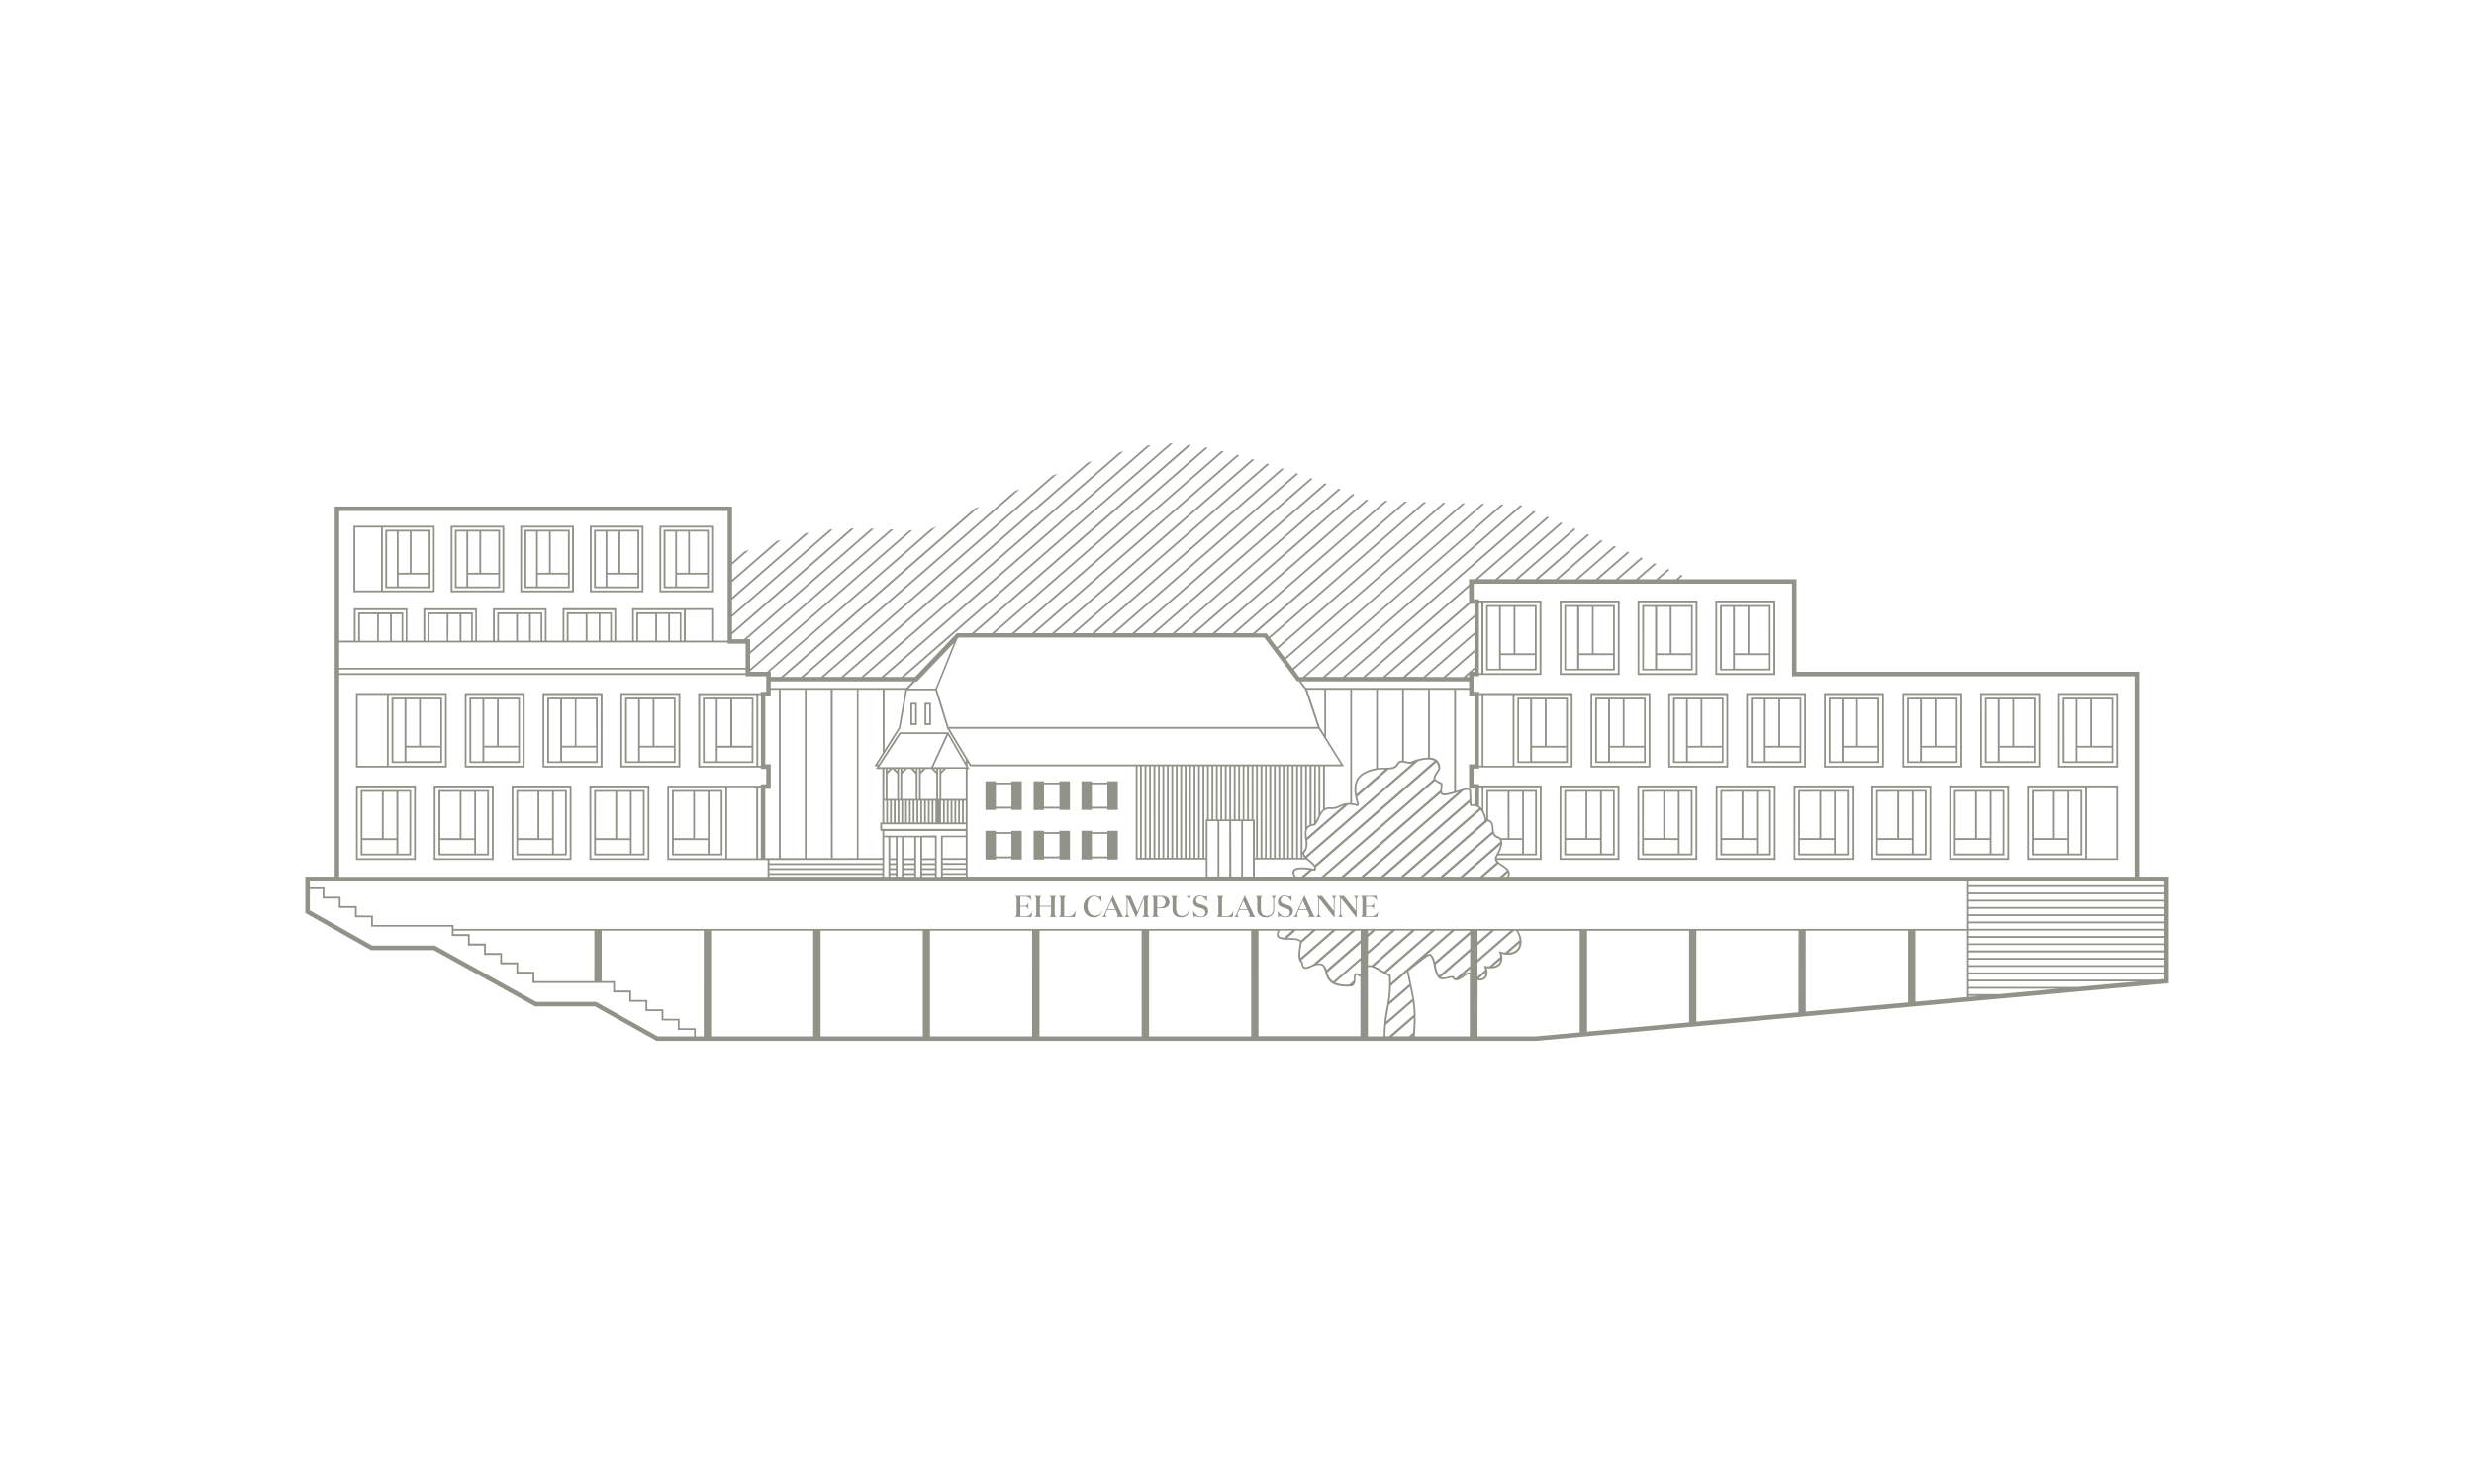 <svg xmlns="http://www.w3.org/2000/svg" width="1000" height="600" viewBox="0 0 1000 600"><defs><style>.a{fill:#919388;}</style></defs><path class="a" d="M373.69,293.15h2.62v-9h-2.62Zm.73-8.27h1.17v7.54h-1.17Z"/><path class="a" d="M402.55,326.93h6.26v.53H413v-11.6h-4.21v.53h-6.26v-.53h-4.21v11.62h4.21Zm6.26-9.85v9.11h-6.26V317.1Z"/><path class="a" d="M422,326.93h6.25v.53h4.22v-11.6H428.2v.53H422v-.53h-4.22v11.62H422Zm6.25-9.85v9.11H422V317.1Z"/><path class="a" d="M441.35,326.93h6.25v.53h4.22v-11.6H447.6v.53h-6.25v-.53h-4.22v11.62h4.22Zm6.25-9.85v9.11h-6.25V317.1Z"/><path class="a" d="M402.55,347h6.26v.53H413V335.91h-4.21v.52h-6.26v-.53h-4.21v11.63h4.21Zm6.26-9.85v9.13h-6.26v-9.12Z"/><path class="a" d="M422,347h6.25v.53h4.22V335.91H428.2v.52H422v-.53h-4.22v11.63H422Zm6.25-9.85v9.13H422v-9.12Z"/><path class="a" d="M441.35,347h6.25v.53h4.22V335.91H447.6v.52h-6.25v-.53h-4.22v11.63h4.22Zm6.25-9.85v9.13h-6.25v-9.12Z"/><path class="a" d="M368,293.15h2.62v-9H368Zm.73-8.27h1.16v7.54h-1.16Z"/><path class="a" d="M266.55,239.46h21.67V212.55H266.55Zm.73-26.17H287.5v25.44H267.28Z"/><path class="a" d="M268.25,237.82h18.28V214.19H268.25Zm5.4-6.26V214.91h4.51v16.65Zm0,5.54v-4.8h12.16v4.81Zm12.16-5.54h-6.93V214.91h6.93ZM269,214.91h3.94V237.1H269Z"/><path class="a" d="M238.42,239.46h21.67V212.55H238.42Zm.73-26.17h20.21v25.44H239.15Z"/><path class="a" d="M240.11,237.82H258.4V214.19H240.11Zm5.4-6.26V214.91H250v16.65Zm0,5.54v-4.8h12.16v4.81Zm12.16-5.54h-6.92V214.91h6.92Zm-16.83-16.65h3.94V237.1h-3.94Z"/><path class="a" d="M210.29,239.46H232V212.55H210.29Zm.72-26.17h20.22v25.44H211Z"/><path class="a" d="M212,237.82h18.29V214.19H212Zm5.4-6.26V214.91h4.5v16.65Zm0,5.54v-4.8h12.16v4.81Zm12.16-5.54h-6.93V214.91h6.93Zm-16.83-16.65h3.94V237.1h-3.94Z"/><path class="a" d="M182.16,239.46h21.67V212.55H182.16Zm.73-26.17H203.1v25.44H182.89Z"/><path class="a" d="M183.85,237.82h18.29V214.19H183.85Zm5.39-6.26V214.91h4.51v16.65Zm0,5.54v-4.8h12.17v4.81Zm12.17-5.54h-6.92V214.91h6.93Zm-16.83-16.65h3.92V237.1h-3.93Z"/><path class="a" d="M154,212.56H142.87v26.89H175.7v-26.9H154Zm0,26.17H143.6V213.28H154Zm.74,0V213.29H175v25.44Z"/><path class="a" d="M155.72,237.82H174V214.19H155.72Zm5.4-6.26V214.91h4.51v16.65Zm0,5.54v-4.8h12.17v4.81Zm12.17-5.54h-6.94V214.91h6.93Zm-16.83-16.65h3.93V237.1h-3.93Z"/><path class="a" d="M284.12,282.05v26.42h20.43V282.05Zm19.68,19.48H296V282.78h7.87Zm-13.73-18.75h5.13v18.75h-5.13Zm-5.24,0h4.51v25h-4.49Zm5.24,25v-5.49H303.8v5.49Z"/><path class="a" d="M250.76,310.29H275V280.21H250.76Zm.73-29.35h22.76v28.62H251.49Z"/><path class="a" d="M252.66,308.47h20.42V282.05H252.66Zm6-6.94V282.78h5.14v18.75Zm0,6.21v-5.49h13.75v5.49Zm13.75-6.21h-7.88V282.78h7.88Zm-19-18.75h4.51v25h-4.51Z"/><path class="a" d="M219.64,310.31h23.9v-30.1H219.31v30.08h.35ZM220,281h22.77v28.62H220Z"/><path class="a" d="M221.2,308.47h20.42V282.05H221.2Zm6-6.94V282.78h5.14v18.75Zm0,6.21v-5.49h13.73v5.49Zm13.73-6.21H233V282.78h7.86Zm-19-18.75h4.51v25h-4.51Z"/><path class="a" d="M188.18,310.31h23.89v-30.1H187.84v30.08h.34Zm.38-29.36h22.77v28.62H188.56Z"/><path class="a" d="M189.74,308.47h20.42V282.05H189.74Zm6-6.94V282.78h5.13v18.75Zm0,6.21v-5.49h13.73v5.49Zm13.73-6.21h-7.86V282.78h7.86Zm-19-18.75H195v25h-4.51Z"/><path class="a" d="M158.27,308.47H178.7V282.05H158.27Zm6-6.94V282.78h5.13v18.75Zm0,6.21v-5.49H178v5.49ZM178,301.53H170.1V282.78H178Zm-19-18.75h4.51v25H159Z"/><path class="a" d="M157.1,310.31h23.49v-30.1H143.86v30.1Zm0-29.36h22.76v28.62H157.1Zm-12.51,0h11.78V309.6H144.59Z"/><path class="a" d="M737.61,310.33H761.5V280.22H737.28v30.1h.33ZM738,281h22.77v28.62H738Z"/><path class="a" d="M739.17,308.48H759.6V282.07H739.17Zm6-6.93V282.79h5.14v18.76Zm0,6.21v-5.48h13.73v5.48Zm13.73-6.21H751V282.79h7.86Zm-19-18.76h4.5v25h-4.5Z"/><path class="a" d="M705.8,310.32H730v-30.1H705.8Zm.73-29.35h22.76v28.62H706.53Z"/><path class="a" d="M707.7,308.48h20.43V282.07H707.7Zm6-6.93V282.79h5.14v18.76Zm0,6.21v-5.48H727.4v5.48Zm13.74-6.21h-7.86V282.79h7.86Zm-19-18.76h4.51v25h-4.51Z"/><path class="a" d="M698.2,310.33h.36V280.22H674.34v30.1H698.2ZM675.07,281h22.76v28.62H675.07Z"/><path class="a" d="M676.24,308.48h20.42V282.07H676.24Zm6-6.93V282.79h5.14v18.76Zm0,6.21v-5.48H696v5.48ZM696,301.55H688.1V282.79H696Zm-19-18.76h4.51v25H677Z"/><path class="a" d="M666.74,310.33h.36V280.22H642.9v30.1h23.84ZM643.61,281h22.76v28.62H643.61Z"/><path class="a" d="M644.78,308.48H665.2V282.07H644.78Zm6-6.93V282.79h5.14v18.76Zm0,6.21v-5.48h13.74v5.48Zm13.74-6.21h-7.86V282.79h7.86Zm-19-18.76H650v25h-4.5Z"/><path class="a" d="M633.74,308.48V282.07H613.32v26.41Zm-14.46-6.93V282.79h5.13v18.76Zm0,6.21v-5.48H633v5.48ZM633,301.55h-7.86V282.79H633Zm-19-18.76h4.5v25h-4.5Z"/><path class="a" d="M832.19,310.33h23.89V280.22H831.86v30.1h.33Zm.38-29.36h22.77v28.62H832.57Z"/><path class="a" d="M833.73,308.48h20.43V282.07H833.73Zm6-6.93V282.79h5.14v18.76Zm0,6.21v-5.48h13.74v5.48Zm13.74-6.21H845.6V282.79h7.86Zm-19-18.76H839v25h-4.51Z"/><path class="a" d="M800.73,310.33h23.89V280.22H800.4v30.1h.33Zm.38-29.36h22.78v28.62H801.13Z"/><path class="a" d="M802.28,308.48h20.43V282.07H802.28Zm6-6.93V282.79h5.14v18.76Zm0,6.21v-5.48H822v5.48ZM822,301.55h-7.86V282.79H822Zm-19-18.76h4.51v25H803Z"/><path class="a" d="M769.27,310.33h23.89V280.22H768.94v30.1h.33Zm.38-29.36h22.76v28.62H769.65Z"/><path class="a" d="M770.84,308.48h20.42V282.07H770.84Zm6-6.93V282.79h5.14v18.76Zm0,6.21v-5.48h13.72v5.48Zm13.72-6.21h-7.86V282.79h7.86Zm-19-18.76h4.51v25h-4.51Z"/><path class="a" d="M693.7,272.9h23.9V242.79H693.38v30.1h.32Zm.39-29.36h22.76v28.61H694.09Z"/><path class="a" d="M695.26,271.05h20.42V244.64H695.26Zm6-6.93V245.37h5.14v18.75Zm0,6.21v-5.46H715v5.48ZM715,264.12h-7.88V245.37h7.86Zm-19-18.75h4.5v25H696Z"/><path class="a" d="M662.24,272.9h23.89V242.79H661.92v30.1h.32Zm.39-29.36h22.76v28.61H662.63Z"/><path class="a" d="M663.8,271.05h20.42V244.64H663.8Zm6-6.93V245.37h5.13v18.75Zm0,6.21v-5.46h13.73v5.48Zm13.73-6.21h-7.86V245.37h7.86Zm-19-18.75H669v25h-4.5Z"/><path class="a" d="M630.78,272.9h23.89V242.79H630.46v30.1h.32Zm.39-29.36h22.76v28.61H631.17Z"/><path class="a" d="M632.34,271.05h20.4V244.64H632.32Zm6-6.93V245.37h5.13v18.75Zm0,6.21v-5.46H652v5.48ZM652,264.12h-7.84V245.37h7.86Zm-19-18.75h4.51v25h-4.51Z"/><path class="a" d="M621.12,271.05V244.64H600.7v26.41Zm-14.46-6.93V245.37h5.14v18.75Zm0,6.21v-5.46H620.4v5.48Zm13.74-6.21h-7.88V245.37h7.87Zm-19-18.75h4.51v25h-4.51Z"/><path class="a" d="M693.49,347.66h24.24V317.57H693.51Zm.73-29.35H717v28.63H694.22Z"/><path class="a" d="M695.39,345.83h20.42V319.41H695.39Zm.73-6.21h13.73v5.48H696.12Zm13.73-.73h-5.13V320.14h5.13Zm5.23,6.21h-4.5v-25h4.5Zm-11.12-25v18.75H696.1V320.14Z"/><path class="a" d="M725,347.66h24.23V317.57H725Zm.72-29.35h22.77v28.63H725.68Z"/><path class="a" d="M726.85,345.83h20.42V319.41H726.85Zm.73-6.21h13.73v5.48H727.58Zm13.73-.73h-5.13V320.14h5.13Zm5.24,6.21H742v-25h4.51Zm-11.13-25v18.75h-7.84V320.14Z"/><path class="a" d="M756.42,347.66h24.21V317.57H756.42Zm.72-29.35h22.77v28.63H757.14Z"/><path class="a" d="M758.31,345.83h20.42V319.41H758.31Zm.73-6.21h13.73v5.48H759Zm13.73-.73h-5.13V320.14h5.13ZM778,345.1H773.5v-25H778Zm-11.13-25v18.75H759V320.14Z"/><path class="a" d="M787.88,347.66h24.23V317.57H787.9Zm.73-29.35h22.76v28.63H788.61Z"/><path class="a" d="M789.77,345.83H810.2V319.41H789.78Zm.73-6.21h13.74v5.48H790.52Zm13.74-.73H799.1V320.14h5.14Zm5.23,6.21H805v-25h4.51Zm-11.13-25v18.75h-7.82V320.14Z"/><path class="a" d="M821.24,345.83h20.42V319.41H821.24Zm.72-6.21H835.7v5.48H822Zm13.74-.73h-5.14V320.14h5.14Zm5.23,6.21h-4.51v-25h4.51Zm-11.12-25v18.75H822V320.14Z"/><path class="a" d="M842.83,317.57H819.34v30.1h36.73v-30.1Zm-22.76.75h22.76v28.62H820.07Zm35.27,0V347H843.57V318.29Z"/><path class="a" d="M630.37,347.66h24.24V317.57H630.39Zm.73-29.35h22.76v28.63H631.1Z"/><path class="a" d="M632.27,345.83H652.7V319.41H632.27Zm.73-6.21h13.75v5.48H633Zm13.73-.73H641.6V320.14h5.13ZM652,345.1h-4.5v-25H652Zm-11.12-25v18.75H633V320.14Z"/><path class="a" d="M661.84,347.66h24.23V317.57H661.85Zm.72-29.35h22.77v28.63H662.58Z"/><path class="a" d="M663.73,345.83h20.42V319.41H663.73Zm.73-6.21h13.73v5.48H664.46Zm13.73-.73h-5.13V320.14h5.13Zm5.24,6.21h-4.51v-25h4.51Zm-11.13-25v18.75h-7.86V320.14Z"/><path class="a" d="M143.87,347.69h24.22v-30.1H143.87Zm.73-29.35h22.76V347H144.6Z"/><path class="a" d="M145.76,345.85h20.43V319.44H145.76Zm.73-6.21h13.74v5.49H146.49Zm13.74-.72h-5.14V320.17h5.14Zm5.23,6.21H161v-25h4.51Zm-11.12-25v18.75h-7.85V320.17Z"/><path class="a" d="M175.33,347.69h24.22v-30.1H175.33Zm.73-29.35h22.76V347H176.06Z"/><path class="a" d="M177.23,345.85h20.42V319.44H177.23Zm.73-6.21h13.73v5.49H178Zm13.73-.72h-5.14V320.17h5.14Zm5.23,6.21h-4.5v-25h4.5Zm-11.12-25v18.75H178V320.17Z"/><path class="a" d="M206.79,347.69H231v-30.1H206.81Zm.73-29.35h22.76V347H207.52Z"/><path class="a" d="M208.69,345.85h20.42V319.44H208.69Zm.72-6.21h13.75v5.49H209.41Zm13.75-.72H218V320.17h5.13Zm5.23,6.21h-4.51v-25h4.51Zm-11.12-25v18.75h-7.86V320.17Z"/><path class="a" d="M238.26,347.69h24.21v-30.1H238.26Zm.72-29.35h22.77V347H239Z"/><path class="a" d="M240.15,345.85h20.42V319.44H240.15Zm.73-6.21h13.73v5.49H240.88Zm13.73-.72h-5.14V320.17h5.14Zm5.24,6.21h-4.51v-25h4.51Zm-11.13-25v18.75h-7.84V320.17Z"/><path class="a" d="M292.05,345.85V319.44H271.61v26.41Zm-19.68-6.21h13.69v5.49H272.32Zm13.73-.72h-5.18V320.17h5.14Zm5.23,6.21H286.8v-25h4.51Zm-11.12-25v18.75h-7.87V320.17Z"/><path class="a" d="M417.34,368.45h0a3,3,0,0,1-2.85,2h-2.08v-3.89h1.54c1,0,1.32.1,1.71,1.22h0v-2.91h0c-.4,1.14-.73,1.37-1.71,1.37h-1.54v-3.71h1.84a2.81,2.81,0,0,1,2.75,1.78h0l-.43-2.2a1.39,1.39,0,0,1-.67.1h-5.67v0c.58.28.7.71.7,1.52v5.47c0,.81-.12,1.24-.7,1.52v0h6.72Z"/><path class="a" d="M421,370.75c-.57-.28-.69-.71-.69-1.52v-2.66h4.53v2.66c0,.81-.13,1.24-.7,1.52v0H427v0c-.57-.28-.69-.71-.69-1.52v-5.47c0-.81.12-1.24.69-1.52v0h-2.85v0c.57.28.7.71.7,1.52v2.47h-4.53v-2.47c0-.81.12-1.24.69-1.52v0h-2.85v0c.57.28.69.71.69,1.52v5.47c0,.81-.12,1.24-.69,1.52v0H421Z"/><path class="a" d="M434.83,368.28h0c-.72,1.38-1.43,2.18-2.88,2.18h-1.8v-6.7c0-.81.12-1.24.7-1.52v0H428v0c.57.28.7.71.7,1.52v5.47c0,.81-.13,1.24-.7,1.52v0h6.46Z"/><path class="a" d="M442.09,370.9a3.2,3.2,0,0,0,3.39-2.57l-.06,0a2.8,2.8,0,0,1-2.84,1.87c-1.65,0-3-1.4-3-3.79s1-4,2.87-4c1.3,0,2.3,1,2.83,2.47h0l-.09-2.75a1.06,1.06,0,0,1-.8.43,10.27,10.27,0,0,0-2-.43,4.36,4.36,0,0,0-4.43,4.29v.15A4.11,4.11,0,0,0,442.09,370.9Z"/><path class="a" d="M447.48,370.75a1,1,0,0,1-.62-.86,2,2,0,0,1,.2-.79l.46-1.09H451l.6,1.35a1.65,1.65,0,0,1,.2.72c0,.29-.2.5-.55.66v0h2.95v0c-.46-.26-.62-.56-1-1.35l-3.38-7.31h0l-3.15,7.08a3.13,3.13,0,0,1-1.14,1.58v0h2Zm1.74-6.65,1.64,3.6h-3.19Z"/><path class="a" d="M456.69,370.75a1.7,1.7,0,0,1-.94-1.79v-5.91l3.42,7.86h.05l3.22-7.86v6.16c0,.81-.2,1.26-.78,1.54v0h3v0a1.46,1.46,0,0,1-.79-1.54v-5.45c0-.81.12-1.24.69-1.52v0h-2.14l-2.66,6.45L457,362.22h-2.29v0c.57.28.69.71.69,1.52V369a1.71,1.71,0,0,1-.91,1.75v0h2.21Z"/><path class="a" d="M468.72,370.75a1.25,1.25,0,0,1-1-1.44v-2.08h1.75c1.9,0,3.23-.86,3.23-2.51s-1.33-2.5-3.25-2.5h-3.89v0c.57.28.7.71.7,1.52v5.47c0,.81-.13,1.24-.7,1.52v0h3.15Zm-1-8.21h1.35a2.19,2.19,0,0,1,0,4.37h-1.35Z"/><path class="a" d="M473.94,363.76v3.7c0,2.26,1.33,3.43,3.54,3.43a3.13,3.13,0,0,0,3.29-3.43V364a1.69,1.69,0,0,1,.9-1.74v0h-2.21v0a1.7,1.7,0,0,1,.94,1.78v3.4a2.57,2.57,0,0,1-2.64,2.88c-1.61,0-2.36-1.09-2.36-2.93v-3.62c0-.8.11-1.23.69-1.51v0h-2.85v0C473.82,362.52,473.94,363,473.94,363.76Z"/><path class="a" d="M483.19,370.47a16,16,0,0,0,2.14.43c1.56,0,3-.8,3-2.5,0-1.93-1.58-2.31-2.95-2.71-1-.3-1.94-.65-1.94-1.71a1.54,1.54,0,0,1,1.47-1.61h.18c1.28,0,2.14,1,2.76,2.21h0l0-2.48a1,1,0,0,1-.72.4,13.07,13.07,0,0,0-2-.4,2.53,2.53,0,0,0-2.8,2.43c0,1.69,1.29,2.14,2.53,2.52s2.33.66,2.33,1.86a1.68,1.68,0,0,1-1.85,1.71c-1.22,0-2.36-.92-3.08-2.47h0l.16,2.74A1.13,1.13,0,0,1,483.19,370.47Z"/><path class="a" d="M498.62,368.28h0c-.72,1.38-1.43,2.18-2.88,2.18h-1.8v-6.7c0-.81.13-1.24.7-1.52v0h-2.86v0c.57.28.7.71.7,1.52v5.47c0,.81-.13,1.24-.7,1.52v0h6.46Z"/><path class="a" d="M500.82,370.75a1,1,0,0,1-.61-.86,2,2,0,0,1,.2-.79l.46-1.09h3.48l.61,1.35a1.8,1.8,0,0,1,.2.72c0,.29-.2.5-.55.66v0h2.94v0c-.46-.26-.62-.56-1-1.35l-3.38-7.31h-.05L500,369.17a3.08,3.08,0,0,1-1.14,1.58v0h2Zm1.74-6.65,1.64,3.6H501Z"/><path class="a" d="M508.19,363.76v3.7c0,2.26,1.33,3.43,3.54,3.43a3.13,3.13,0,0,0,3.29-3.43V364a1.7,1.7,0,0,1,.89-1.74v0h-2.2v0a1.7,1.7,0,0,1,.94,1.78v3.4a2.57,2.57,0,0,1-2.64,2.88c-1.61,0-2.36-1.09-2.36-2.93v-3.62c0-.8.12-1.23.69-1.51v0h-2.85v0C508.07,362.52,508.19,363,508.19,363.76Z"/><path class="a" d="M517.44,370.47a16.38,16.38,0,0,0,2.14.43c1.56,0,3-.8,3-2.5,0-1.93-1.59-2.31-3-2.71-1-.3-1.94-.65-1.94-1.71a1.54,1.54,0,0,1,1.47-1.61h.18c1.31,0,2.14,1,2.76,2.21h0l0-2.48a1,1,0,0,1-.73.4,13.07,13.07,0,0,0-2-.4,2.53,2.53,0,0,0-2.8,2.43c0,1.69,1.29,2.14,2.53,2.52s2.33.66,2.33,1.86a1.67,1.67,0,0,1-1.85,1.71c-1.22,0-2.36-.92-3.08-2.47h0l.16,2.74A1.09,1.09,0,0,1,517.44,370.47Z"/><path class="a" d="M524.86,370.75a.93.93,0,0,1-.61-.86,2,2,0,0,1,.2-.79l.46-1.09h3.48l.61,1.35a1.79,1.79,0,0,1,.19.72c0,.29-.19.5-.55.66v0h3v0c-.46-.26-.63-.56-1-1.35l-3.38-7.31h-.05L524,369.16a3.13,3.13,0,0,1-1.15,1.58v0h2Zm1.75-6.65,1.62,3.61h-3.18Z"/><path class="a" d="M534.07,370.75a1.71,1.71,0,0,1-.94-1.79v-5.82l6.12,7.71h.18V364a1.71,1.71,0,0,1,.91-1.74v0h-2.22v0a1.68,1.68,0,0,1,1,1.78v4.29l-4.78-6.09h-2.22v0c.58.28.7.71.7,1.52V369a1.72,1.72,0,0,1-.91,1.75v0h2.2Z"/><path class="a" d="M543,370.75a1.71,1.71,0,0,1-.94-1.79v-5.82l6.12,7.71h.18V364a1.71,1.71,0,0,1,.91-1.74v0h-2.22v0c.64.26,1,.83,1,1.78v4.29l-4.77-6.09H541v0c.57.28.7.71.7,1.52V369a1.73,1.73,0,0,1-.92,1.75v0H543Z"/><path class="a" d="M557.08,368.45h0a3,3,0,0,1-2.85,2h-2.07v-3.89h1.53c1,0,1.32.1,1.71,1.22h0v-2.91h0c-.42,1.14-.73,1.37-1.71,1.37h-1.53v-3.71H554a2.8,2.8,0,0,1,2.74,1.78h0l-.43-2.2a1.39,1.39,0,0,1-.67.1H550v0c.58.28.7.71.7,1.52v5.47c0,.81-.12,1.24-.7,1.52v0h6.73Z"/><path class="a" d="M864.58,354.42V271.59H726.18V234.18h-47.6l1.65-1.44-.74-.32-2,1.76h-7l4.35-3.79-.73-.32-4.73,4.11h-7l7.06-6.14-.74-.32-7.42,6.46h-7l9.76-8.49-.73-.32-10.14,8.81h-7l12.46-10.84-.73-.33L645,234.18h-7L653.18,221l-.74-.31-15.53,13.51h-7l17.88-15.54-.74-.33L628.8,234.17h-7l20.58-17.9-.74-.32-21,18.22h-7l23.28-20.25-.74-.32-23.65,20.56h-7l26-22.6-.74-.32-26.35,22.92h-7l28.67-24.95-.74-.32-29.05,25.28h-2.57v2.23L550.9,273.68h-7l76.79-66.8-.74-.32-77.16,67.12h-7l79.49-69.16-.73-.32-79.86,69.48h-7L607.82,204l-1.07,0-80.14,69.73h-1.43L523,270.74l77-67-1.06,0-76.39,66.47-2.77-3.69,72.41-63-1.07,0-71.78,62.44-2.77-3.68,67.8-59-1.07,0-67.18,58.43-2.77-3.69,63.18-55-1.07,0-62.54,54.42-1-1.37h-4.41l61.24-53.26-1.07,0L506.38,256h-7l61.51-53.51-1.07,0L498.28,256h-7l61.79-53.76h-.18l-.62-.26-62.1,54h-7l64.34-56-.76-.3L482,256h-7l66.85-58.16-.77-.29L473.94,256h-7l69.32-60.3-.78-.29L465.82,256h-7l71.73-62.39-.79-.28L457.7,256h-7l74.08-64.43-.79-.27L449.59,256h-7l76.35-66.42-.8-.26L441.48,256h-7L513,187.65l-.81-.25L433.37,256h-7L507,185.83l-.83-.25L425.25,256h-7l82.64-71.89-.85-.22L417.14,256h-7l84.47-73.49-.85-.2L409,256h-7l86.13-74.92-.91-.18L400.92,256h-7l87.44-76.07-1-.14L392.8,256h-6.05l-16.88,17.7h-4.41L474,179.25c-.36,0-.72,0-1.07,0L364.36,273.68h-7l107.76-93.76-1.37.24L356.23,273.68h-7l104.91-91.27-1.64.47-104.38,90.8h-7l100.37-87.32-1.84.64L340,273.68h-7l94.47-82.19-2,.78L331.9,273.69h-7l87.39-76-2.14.91L323.8,273.68h-7L396,204.75l-2.3,1-78,67.89h-4.14v-2.09h-.48l67.55-58.76L376.13,214,310,271.59H303.2v-.21l65.55-57-1-.06L303.2,270.44v-6.12L361.08,214l-1.06,0L303.2,263.36v-4.92h-1.38l51.41-44.71h-1.09l-51.42,44.71H295.9v-1.92l49.23-42.85-1.13,0-48.1,41.88v-6.1l40.72-35.43-1.2.09L295.9,248.52v-6.09L327,215.34l-1.47.31L295.9,241.46v-6.1l19.68-17.1-1.67.49-18,15.65v-6.09l6.89-6-1.84.63-5.05,4.41V204.78H135.28V354.42H123.42v14.73l26.52,15H175.3l41,22.76h24.18l24.71,13.8.21.11H621l254.75-23.19.83-.08V354.42ZM268.15,411.87v-3.79h-6.52v-3.79H255.1v-3.8h-6.53V396.7h-5.38V376.3h41.27V419h-3.25v-3.3h-6.53v-3.8Zm-58.71-19v-3.78h-6.53v-3.79h-6.53v-3.8h-6.52v-3.81h-6.53V376.3h56.91v20.4H216v-3.79ZM144.2,370.15v-3.8h-6.53v-3.78h-6.53v-3.8h-5.91v-2.51H795.06v19.32H183.33V374H150.72v-3.8ZM257.94,259V248.32h6.93V259Zm7.65-10.72h4.51V259h-4.51Zm5.24,0h3.94V259h-3.94Zm-13.62-.72V259h-1V246.69h20.21V259h-1V247.59Zm20-.92H287.5V259H277.19Zm0-.73H255.52V259h-6.46v-13.1H227.39V259h-6.46V245.94H199.26V259h-6.48V245.94H171.12V259h-6.46V245.94H143V259H137.1V206.59h157V259h-5.87v-13.1ZM229.81,259V248.32h6.92V259Zm7.65-10.72H242V259h-4.53Zm5.24,0h3.94V259H242.7Zm-13.63-.72V259h-.95V246.69h20.21V259h-1V247.59ZM201.69,259V248.33h6.92V259Zm7.66-10.71h4.5V259h-4.52Zm5.23,0h3.94V259h-3.94ZM201,247.61v11.44h-1V246.69h20.22V259h-1V247.59Zm-27.38,11.44V248.34h6.93v10.71Zm7.66-10.71h4.5v10.71H181.2Zm5.24,0h3.93v10.71h-3.93Zm-13.63-.72v11.44h-1V246.69h20.22V259h-1V247.59Zm-23.12,11.44h-4.28V248.35h6.93v10.71Zm3.38-10.71h4.51v10.71h-4.55Zm5.23,0h3.94v10.71h-3.94Zm-13.62-.73v11.45h-1V246.69H164V259h-1V247.59Zm449.49-3.49H596v4.51l-28.86,25h-7ZM328.69,376.3V419H287.43V376.3Zm279.72,8.83a10.78,10.78,0,0,1-1.88-.37l-.67-.19.22.66a7.63,7.63,0,0,1,.34,1.63L602,390.72a13.68,13.68,0,0,1-1.57-.15l-.63-.1.23.59a7.21,7.21,0,0,1,.31,1.1l-3.12,2.72v-5.75l14.74-12.82h.86a8.29,8.29,0,0,1,1.41,3.78Zm5.75-3.79a4.59,4.59,0,0,1-.72,2.15,4.5,4.5,0,0,1-3.68,1.68Zm-7.77,6.76a2.87,2.87,0,0,1-.6,1.45,3.65,3.65,0,0,1-2.33,1.1Zm-7.16,7.39a3.18,3.18,0,0,1-1.53.17l2.75-2.39a2.2,2.2,0,0,1-1.22,2.22Zm-51.87-1.26a4.32,4.32,0,0,0-.13,1.29c0,.38,0,.73-.06,1l-1.78,1.55a13,13,0,0,1-5.72-.78l10.29-9v5.77h0a2.59,2.59,0,0,0-2-.55A.93.93,0,0,0,547.36,394.23Zm-10.86-1.09L550,381.42v5.76l-11.12,9.67a6.08,6.08,0,0,1-2.34-3.71Zm16.42-2.05h0c1-.62,3.09.6,5.14,1.77a30.33,30.33,0,0,0,3.33,1.77,47.73,47.73,0,0,1-1,13.16A61.83,61.83,0,0,0,559.28,419h-6.36Zm9.3,7.55,6.46-5.62c.3,1.51.59,2.87.85,4.08.06.28.12.53.17.8l-8.05,7a46.83,46.83,0,0,0,.57-6.26Zm-1.08,9.26c.1-.53.18-1.06.27-1.58l8.5-7.4c.39,1.9.71,3.48,1,4.94L560.36,413c.22-1.79.5-3.46.78-5.1Zm-.92,6.43,10.8-9.4a40.38,40.38,0,0,1,.43,5.39l-10,8.65H560a45.26,45.26,0,0,1,.24-4.65Zm11,3.15-1.71,1.5h-6.63l8.56-7.45c0,1.67-.07,3.58-.22,5.94Zm-.08,1.29V419h-.23Zm-.91-21.8c-.28-1.29-.58-2.72-.91-4.35l.6-.48c2.14-1.74,7.05-5.77,8-5.77h0c1,.86,1.33,2.67,1.72,4.41a10.89,10.89,0,0,0,1.41,4.12c1,1.49,2.77,1.05,4.19.69a7.18,7.18,0,0,1,1.79-.27,1.8,1.8,0,0,0,1.09,1c1.07.33,2.31-.54,3.51-1.37.83-.56,1.76-1.21,2.21-1.08.07,0,.17.07.27.27l0,0V419H571.88c.69-10.87.21-13.19-1.64-22Zm24-3.67c-.05,0-.07-.1-.13-.11-.78-.22-1.71.43-2.8,1.19l-.43.28,3.35-2.91Zm-5.85,2.32a1.25,1.25,0,0,1-.69-.77l-.07-.17-.18,0a5.15,5.15,0,0,0-2.29.26,4.66,4.66,0,0,1-2.74.16l11.82-10.29v5.76Zm-6.67-1.16a11.09,11.09,0,0,1-1.29-3.83c0-.23-.1-.46-.15-.69l14-12.14v5.76Zm15.52-6.53v-5.78l6.73-5.85h6.62Zm0-7V376.3h5.34Zm-3-4.36L580,388.93a6.37,6.37,0,0,0-1.52-3.1c-.33-.32-1-.19-2.14.5l11.55-10h6.3Zm-32,20.85c0-1,0-2-.13-3.11v-.22l-.2-.08a16.13,16.13,0,0,1-1.52-.73l19.54-17h6.62Zm-2.72-4.61c-.37-.2-.73-.4-1.08-.61a27.24,27.24,0,0,0-3-1.58l16.49-14.35h6.62Zm-5.14-2.49a2.49,2.49,0,0,0-1.43,0v-4.56l10.94-9.52h6.63Zm-1.43-5.73v-5.77l2.93-2.55h6.6Zm0-7v-1.34h1.54Zm-3,2.57-13.75,12a3.85,3.85,0,0,0-1.52-2.41,4.31,4.31,0,0,0-2.11-.19l15.26-13.28H550Zm-19.34,9.86c-.33.12-.65.26-1,.39-1,.43-1.82.78-2.29.51s-.6-.85-.71-1.92v-.2l-.17-.09a1.17,1.17,0,0,1-.45-.46l13.79-12h6.62Zm-4.92-2.7a16.48,16.48,0,0,1,.23-4.62c.07-.53.13-1,.18-1.49l5.7-5h6.63Zm.13-7.07c-.89-.9-2.72-1-4.71-1h-.74l3.43-3h6.62Zm-6.74-1.12c-1-.09-1.83-.27-2.14-.73a1.48,1.48,0,0,1,0-1.36,3.76,3.76,0,0,1,.36-.79h5Zm-2.74-.33c.72,1.08,2.68,1.12,4.76,1.16,1.74,0,3.69.07,4.32.83-.05.57-.13,1.18-.22,1.81-.36,2.65-.76,5.64.76,6.65.15,1.24.49,2,1,2.3.79.46,1.78,0,2.94-.47,1.36-.59,2.91-1.25,4.42-.72.72.43,1,1.43,1.31,2.57.76,2.74,1.77,6.52,10.61,5.87,1.61-.25,1.64-2.08,1.65-3.29a3.8,3.8,0,0,1,.09-1.06c.05-.16.12-.18.15-.19.34-.12,1.13.34,1.71.68l.05,0v24H508.68V376.3h7.9a3.77,3.77,0,0,0-.28.57,2.09,2.09,0,0,0,.05,2ZM505.73,419H464.45V376.3h41.27Zm-44.27,0H420.18V376.3h41.27Zm-44.27,0H375.91V376.3h41.26ZM373,419H331.69V376.3H373Zm224.25-22.67a4,4,0,0,0,2.32-.15c.62-.27,2.46-1.4,1.37-4.77,2.57.31,4.43-.16,5.45-1.36a4.75,4.75,0,0,0,.62-4.39c4.27,1.07,6.27-.6,7.07-1.71,1.42-2,1.2-5-.43-7.61h24.87v41.06L620.91,419h-23.7Zm44.24-20h41.27v37l-41.27,3.76ZM293.21,347H270.44V318.34h22.77Zm12.46-28.61V347H293.93V318.32h10.6v0Zm.78,0h1.07V347h-1.07ZM283,281h22.74v28.63H283Zm23.49,0h1.08v28.61h-1.08Zm64.2-5.46,14.92-15.63-7.47,18.5h-10.9l2.73-2.87Zm225-33.23V236H724.37v37.44H862.76v81H610a3,3,0,0,0,.25-1.63c-.27-1.43-1.66-2.35-3-3.24a6.13,6.13,0,0,1-2.17-1.9h18.06V317.57H598.92v0h-1.1v-.55h-2.2v-6.24h2.2v-.55h1.1v.07h36.73V280.22H597.82v-.54h-2.21v-6.27h2.21v-.53h25.23V242.79H598.82v0h-1v-.55ZM325.32,278.88v68.06h-9.77V278.88Zm40.64,0-2.7,15.27-5.71,9.07V278.88Zm-9.14,25.5-3.42,5.44h1.31l-.7,1.08h2.65v21.67h-.86v3.33h.86v2.61h0v8.42H347V278.88h9.77Zm35.24,5.42h67v37.73h28.31v6.89H391.1v-15.9h0v-3.35h0V323h0V310.9h.78l-.79-1.38v-1.33Zm153.72-30.92v45.8a8.65,8.65,0,0,0-4.41.95,5.84,5.84,0,0,1-3.52.74h-.32a4.53,4.53,0,0,0-2,.43v-17h7.7L536,298.2V278.88Zm76.51-6.73H599.61V243.53h22.68Zm-23.49,0h-1V243.54h1Zm36.11,37.44H612.15V281h22.76Zm-23.49,0H599.64V281h11.78Zm-12.51-.06h-1.1V281h1.1ZM488.09,332h4.05v22.38h-4.05Zm4.78,0h4v22.38h-4Zm4.77,0h4.07v22.38h-4Zm4.78,0h4v22.38h-4Zm4.77,15.49h20.89l.9.78c1.5,1.29,2.49,2.21,2.19,3-1.39-.29-6.73-1.29-8.29.3a1.66,1.66,0,0,0-.39,1.62,2.71,2.71,0,0,0,.51,1.21H507.2ZM526.47,345a2.75,2.75,0,0,0,.89,1.8h-.89Zm4.85-11.24h.13l.09-.09a9.06,9.06,0,0,0,1.71-2.85c.85-1.91,1.71-3.72,4.22-3.72h.27a6.72,6.72,0,0,0,3.89-.8,12.37,12.37,0,0,1,1.42-.57l-14.82,12.9c-.18-1.51-.3-2.91.43-3.79a3.69,3.69,0,0,1,2.67-1.07ZM527.86,344a7.06,7.06,0,0,0,.5-4.28l16.44-14.31a10.76,10.76,0,0,1,3.78.5.52.52,0,0,0,.49-.12c.29-.3.15-.86-.14-2-.12-.48-.24-1-.36-1.62l12.71-11.06c1.85-.08,3.32-.46,4.23-2.46.67-.57,1.61-.36,2.69-.13a10.37,10.37,0,0,0,2,.28l.15,0,.5-.21L527.7,346.1a1.86,1.86,0,0,1-.51-1.06,1.2,1.2,0,0,1,.57-.86Zm23.53-30.92a15.42,15.42,0,0,1,8.46-2l-11.48,10c-.4-2.77-.25-6.12,3-8Zm28.48-5.46-48.4,42.11a12.74,12.74,0,0,0-2-2q-.6-.51-1.14-1l44.88-39c2.39-.7,5.1-1,6.7-.07ZM589,320.41l.43-.14-39.27,34.15h-6.62L582.3,320.7a1,1,0,0,0,.71.77C584.31,321.86,586.68,321.13,589,320.41ZM601.4,332c1.46.57,1.55,1.67,1.63,3,0,.41.07.81.13,1.22l-21,18.22h-6.62Zm-17.81,22.44,19.81-17.23a3.16,3.16,0,0,0,2.14,1.76,1.82,1.82,0,0,1,.93,1.32l-16.26,14.14ZM607,339.61h8.26v5.48h-9.41c.84-1.61,1.81-3.85,1.15-5.47Zm9-19.48h4.51v25H616Zm-.72,18.75h-5.14V320.14h5.14Zm-5.88,0h-2.83a2.7,2.7,0,0,0-.72-.59c-2-.61-2-1.87-2.14-3.33s-.2-2.95-2.19-3.68V320.14h7.86Zm-35.2,15.54h-6.62l30.94-26.91a8.13,8.13,0,0,1,1.55,3.89l0,.27.22,0Zm-8,0h-6.63l34.46-30c0,1.18.15,1.48.86,1.48h0a3.75,3.75,0,0,1,3,.92ZM596,318.86v6.36a4.58,4.58,0,0,0-1.17,0h0c0-.21,0-.72-.07-1.4s-.06-2-.15-3.72a1.15,1.15,0,0,0-.33-1.11,1.45,1.45,0,0,0-.29-.11ZM593.85,320c.07,1.41.11,2.45.13,3.23l-35.8,31.15h-6.62l40-34.75c1.05-.27,2-.4,2.26-.15,0,0,.12.13.06.53Zm-11.55-1.69c0,.41-.09.83-.1,1.25l-40.06,34.82h-6.63L580,315.75a9.38,9.38,0,0,0,1.93,1.15l.43.22a7.53,7.53,0,0,1-.1,1.25ZM579.48,315h0l-45.35,39.42h-6.62l2.91-2.54.86.18.23.05.15-.2a1.51,1.51,0,0,0,.23-1.32l48.64-42.31a3.53,3.53,0,0,1,.85,2.62c-1.51,2.21-2.14,3.27-1.93,4.13Zm-56.26,38.17v-.07a.92.92,0,0,1,.21-1c.81-.84,3.47-.76,5.83-.43l-3.17,2.74h-2.2A3.15,3.15,0,0,1,523.22,353.14Zm86.31-.22a2.46,2.46,0,0,1-.33,1.5h-1.57l1.86-1.61c0,.05,0,.08,0,.12Zm-3.29,1.5h-6.62l6-5.18a15.4,15.4,0,0,0,1.28.91,9.26,9.26,0,0,1,2.22,1.82Zm-8,0h-6.62l14.86-12.93a14.87,14.87,0,0,1-1.6,3.92,7.49,7.49,0,0,0-.62,1.35,2.08,2.08,0,0,0,.63,1.87Zm6.72-7.5a7.47,7.47,0,0,1,.54-1.1h15.74V319.41H600.81v11.66h-.06a9.31,9.31,0,0,0-1.14-3.23h0v-9.53H622.4v28.63H605Zm-6-20.1a5.57,5.57,0,0,0-1.1-.95v-7.55h1.1ZM595,271.58l1-.86v.86Zm1-8.87-12.6,11h-7L596,256.61Zm0,1v6.09l-2.08,1.82h-.12v.1l-2.28,2h-7Zm-2.2,9v1h-1.18Zm2.2,8.84V309h-2.2v9.82c-.93-.31-2.57.13-5,.91l-.27.08V278.88h5.31v2.62ZM587.75,320c-1.79.55-3.61,1.05-4.55.75-.48-.11-.31-1.44-.21-2.32a4.47,4.47,0,0,0,0-1.71l0-.14-.72-.36c-1.23-.62-2-1-2.09-1.45s.64-1.79,1.87-3.55l.06-.08V311a4.13,4.13,0,0,0-1.57-3.91,5.31,5.31,0,0,0-2.57-.79V278.88h9.8Zm-10.52-13.68a18.9,18.9,0,0,0-7.1,1.71,9.46,9.46,0,0,1-1.76-.26c-.29-.06-.59-.13-.89-.18V278.88h9.75Zm-10.49,1.22a2.34,2.34,0,0,0-1.78.6l-.08.12c-.93,2.1-2.52,2.11-4.94,2.12-1,0-2,.06-3,.16V278.88h9.8Zm-10.52,3.09a14.38,14.38,0,0,0-5.19,1.83c-4.93,2.86-3.5,8.68-2.81,11.47.11.43.23.92.27,1.2a12.59,12.59,0,0,0-2-.37V278.88h9.75Zm-21.44,16.71a5.11,5.11,0,0,0-1.11,1.21V309.8h1.11Zm-1.84,2.48c-.11.24-.23.47-.34.71-.23.52-.47,1-.73,1.47V309.8h1.07Zm-1.8,3.21v0a5.35,5.35,0,0,0-1,.25V309.8h1.07Zm-1.8.46a3.15,3.15,0,0,0-1.07.77V309.8h1.07Zm-1.79,2a9.82,9.82,0,0,0,0,3.55c.2,1.62.4,3.29-.3,4.58a1.85,1.85,0,0,0-.78,1.38V309.8h1.07v25.7Zm-1.81,11.33h-1.07v-37h1.07Zm-1.8,0h-1.07v-37h1.07Zm-1.8,0h-1.09v-37h1.09Zm-1.82,0h-1.07v-37h1.07Zm-1.8,0h-1.07v-37h1.07Zm-1.81,0h-1.06v-37h1.06Zm-1.79,0h-1.08v-37h1.08Zm-1.81,0H512v-37h1.07Zm-1.8,0h-1.05v-37h1.08Zm-1.8,0h-1.07v-37h1.07Zm-1.8,0h-.52V331.32h-.56V309.8h1.08Zm-1.81-15.49h-1.07V309.8h1.07Zm-1.8,0H503V309.8h1.07Zm-1.8,0h-1.07V309.8h1.07Zm-1.8,0h-1.06V309.8h1.07Zm-1.8,0h-1.08V309.8h1.09Zm-1.8,0h-1.08V309.8h1.08Zm-1.81,0H494V309.8h1.07Zm-1.8,0h-1.08V309.8h1.08Zm-1.8,0h-1.07V309.8h1.07Zm-1.8,0h-1.08V309.8h1.08Zm-1.81,0h-.52v15.49h-.55v-37h1.07Zm-1.8,15.49H485v-37h1.07Zm-1.8,0H483.2v-37h1.08Zm-1.81,0H481.4v-37h1.07Zm-1.8,0H479.6v-37h1.07Zm-1.8,0H477.8v-37h1.07Zm-1.81,0H476v-37h1.07Zm-1.79,0h-1.08v-37h1.08Zm-1.81,0h-1.07v-37h1.08Zm-1.8,0H470.6v-37h1.07Zm-1.8,0h-1.08v-37h1.08Zm-1.8,0H467v-37h1.08Zm-1.81,0h-1.07v-37h1.07Zm-1.8,0h-1.07v-37h1.1Zm-1.8,0h-1.13v-37h1.13Zm-1.86,0h-1v-37h1ZM362.07,353h-2.23v-1.28h2.23Zm0-2h-2.23v-1.28h2.23Zm0-2h-2.23v-1.28h2.23Zm0-2h-2.23v-8.42h2.23Zm-5.41,4H311v-1.28h45.66Zm0,.73V353H311v-1.28Zm0,2v.72H311v-.72Zm.72.73V338.52h1.72v15.9Zm2.45-.73h2.23v.72h-2.23Zm2.95.73V338.52h1.72v15.9Zm6.77-1.46h-4.31v-1.28h4.33Zm0-2h-4.31v-1.28h4.33Zm0-2h-4.31v-1.28h4.33Zm0-2h-4.31v-8.42h4.33Zm-4.31,6.76h4.33v.72h-4.33Zm5.06.72v-15.9H372v15.9Zm7.6-1.46h-5.16v-1.28h5.16Zm0-2h-5.16v-1.28h5.16Zm0-2h-5.16v-1.28h5.16Zm0-2h-5.16v-8.41h5.16Zm-5.16,6.77h5.16v.72h-5.16Zm0-15.91H357.39v-1.88h32.95v1.88h-10v16.63h-1.71V337.79ZM357.4,323.74h.81v8.83h-.81Zm2.23-12.85-.91.91v-.91Zm21.44,36.77h9.29v1.28h-9.29Zm0,2h9.29V351h-9.29Zm0,2h9.29V353h-9.29Zm9.29-4.74h-9.29v-8.41h9.29Zm-31.64-34.07,1.93-1.94h.05l1.95,1.94V323h-3.92ZM363.36,323V310.91h.57V323Zm-4.43.72h.81v8.81h-.81Zm1.53,0h.81v8.81h-.81Zm1.54,0h.8v8.81H362Zm1.53,0h.8v8.81h-.8Zm1.53,0h.8v8.81h-.8Zm1.53,0h.81v8.81h-.81Zm1.53,0h.8v8.81h-.8Zm1.54,0h.8v8.81h-.8Zm1.2-12.83h.59V323h-.59Zm.33,12.86h.8v8.78h-.79Zm1.52,0h.81v8.78h-.81Zm1.54,0h.81v8.78h-.81Zm1.53,0h.8v8.78h-.8Zm1.53,0h.8v8.78h-.8Zm3.06,0h.81v8.78h-.81Zm1.54,0h.8v8.78h-.81Zm1.53,0h.8v8.78h-.8Zm1.53,0h.8v8.78H385Zm1.53,0h.8v8.78h-.8Zm1.53,0h.8v8.78H388Zm1.53,0h.8v8.78h-.8Zm-9.09-.73v-10.2l1.95-2h7.94V323Zm0-11.19v-.93h.93ZM379.76,323h-.58V310.9h.58Zm-1.31-11.21-.91-.91h.91Zm-1.94-.91,1.94,1.94V323h-6.27V312.86l1.94-1.95Zm-4.31.93v-.93h.92Zm-2,0-.93-.93h.93Zm-2-.93,1.93,2V323h-5.46V312.86l1.95-1.94Zm-3.5.91v-.91h.91Zm-2,0-.92-.91h.91Zm-5.24-.9H358V323h-.59Zm32.95,22.4v1.86H356.55v-1.88h33.8Zm-9.3,20.39h9.29v.72h-9.29Zm9.54-43.52H377.19l6-12.94Zm-14.2,0H355.33L364,296.81h18.58Zm-30.1,36.76h-9.76V278.88h9.77Zm-10.5,0H326V278.88h9.77Zm20.86.73V349H311v-1.29Zm239.32-92-20.71,18h-7L596,249.55Zm-2.2,22.49H527.9l-2-2.66h67.88Zm-58.53.73V297l-1.78-2.84-5.13-15.31Zm-2.32,15.79,9,14.4H392.45l-8.67-14.4ZM390.35,307v1.28l-6.89-12-.11-.18H363.6l-8.44,13h-.46l9.2-14.62,2.75-15.38h11.43l4.75,15.38Zm-24-28.83H311.54V275.5h57.38ZM309.33,318.9h2.21V309h-2.21V281.49h2.21v-2.61h3.28v68.06h-5.49Zm553.43,37.35h12v1.67h-79v-1.67Zm9.57,39.82H795.79v-2.22h79v2Zm-76.54,6.59h4.28l-4.28.38Zm0-.73v-2.2h36.39L808,401.93Zm0-2.92V396.8h68.57L840.15,399Zm0-5.87v-2.21h79v2.21Zm0-2.94V388h79v2.21Zm0-2.93v-2.21h79v2.21Zm0-8.08h79v2.23h-79Zm0-.73v-2.21h79v2.21Zm0-2.94v-2.2h79v2.2Zm0-2.93v-2.21h79v2.21Zm0-2.93v-2.21h79v2.21Zm0-2.94v-2.21h79v2.21Zm0-2.93v-2.21h79v2.21Zm0-2.94v-2.2h79v2.2Zm-.73,42.26L774.19,405V376.3h20.87Zm-23.83,2.17L729.91,409V376.3h41.32Zm-44.27,4-41.27,3.76V376.3H727Zm68.83-25v-2.21h79v2.21ZM527.58,278.92l5.06,15H383.42l-4.69-15.22,8.19-20.3.61-.64H511l13.3,17.69H525Zm-217.86-5.48v6.27h-2.2v.55h-1.08v0H282.21v30.06h25.31v.55h2.2v6.23h-2.2v.55h-1.07v0H269.72v30.09h36.73v0h3.81v6.76H137.1V272.88H301.38v.56Zm-8.34-1.29H137.1V270.7H301.38Zm292.41-34.79v6.1L559,273.68h-7ZM301.38,260.27V270H137.1V259.76h157v.52ZM241.13,405.18l-.2-.12H216.74l-41-22.76H150.42l-25.19-14.21v-8.6h5.19v3.8h6.52v3.79h6.53v3.79H150v3.8H182.6v3.79h6.53v3.82h6.53v3.79h6.54v3.79h6.52v3.79h6.53v3.8h32.61v3.79h6.52V405h6.52v3.8h6.52v3.79H274v3.8h6.55V419H265.84Z"/></svg>